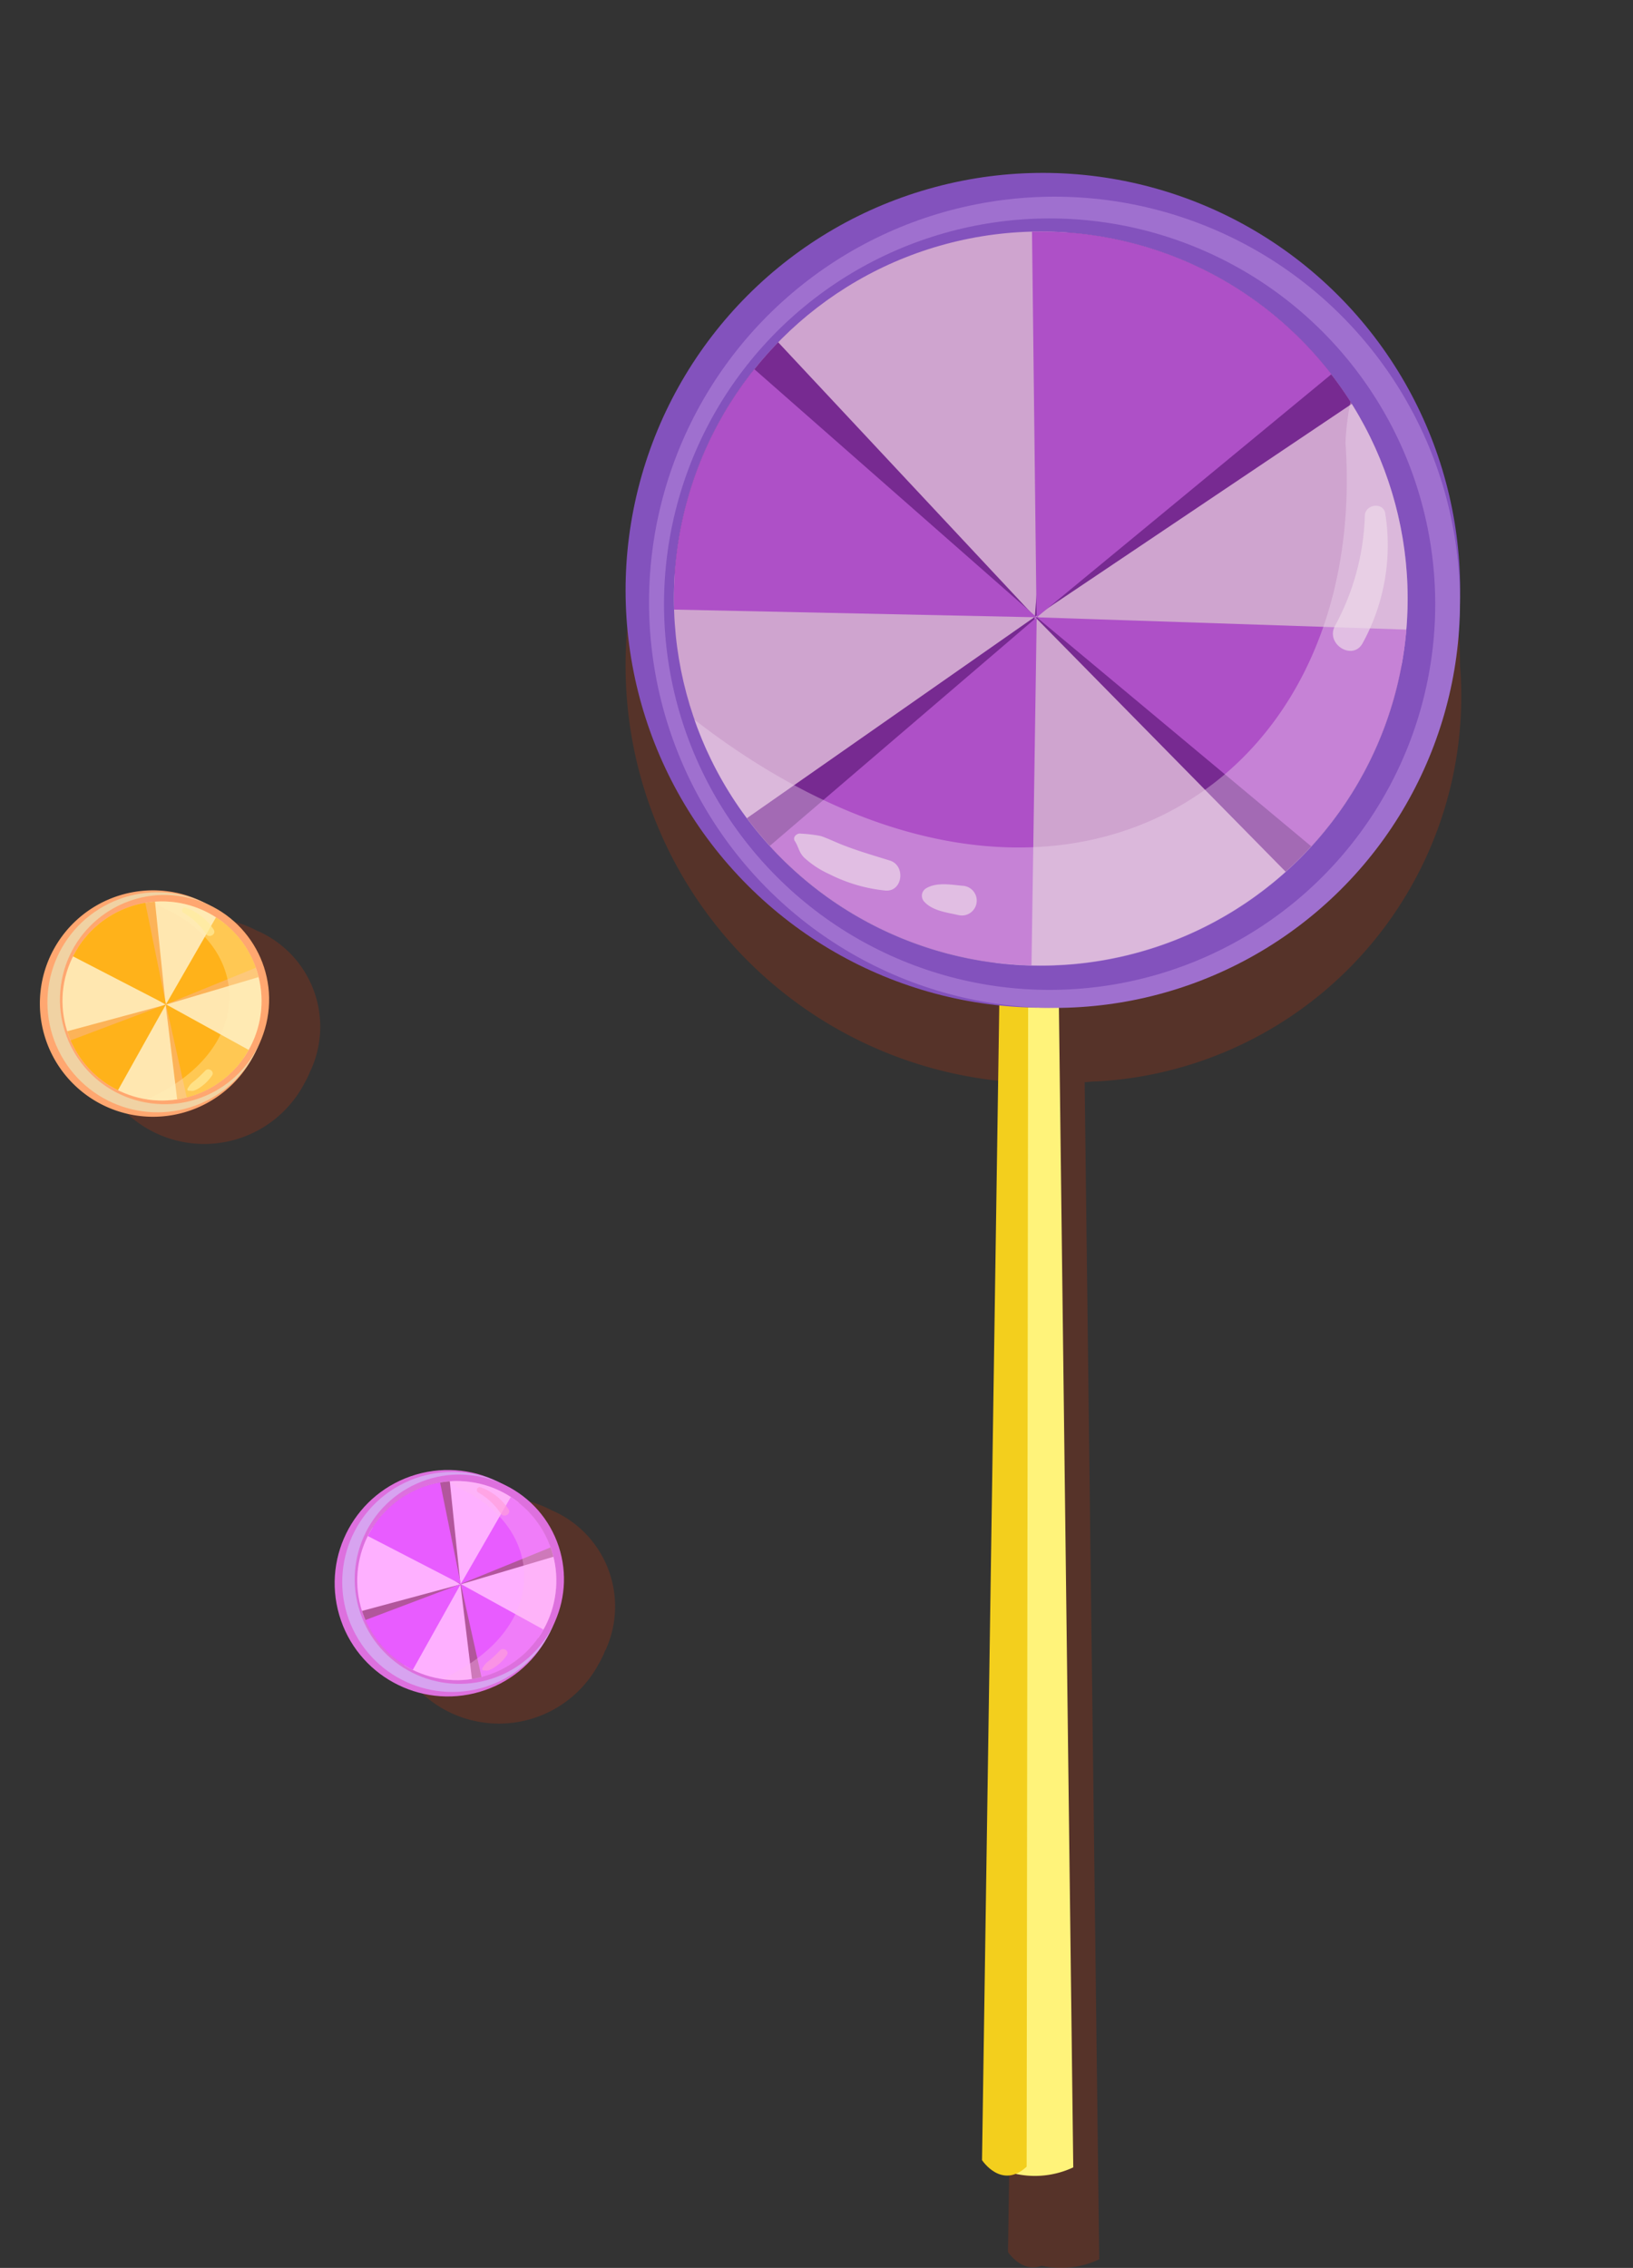 <svg xmlns="http://www.w3.org/2000/svg" width="171.992" height="238.784" viewBox="0 0 171.992 238.784">
  <rect x="0" y="0" width="171.992" height="238.784" fill="#333333" stroke="none"/>
  <g id="Grupo_15050" data-name="Grupo 15050" transform="translate(-5.085 0)">
    <path id="Trazado_15261" data-name="Trazado 15261" d="M107.482,324.836c-.009-.128-.026-.253-.036-.381A43.944,43.944,0,1,0,61.674,368.3L59.834,491.41s1.47,2.241,3.533,1.443a9.44,9.44,0,0,0,6.077-.68L67.909,368.243c.262-.02.521-.05.781-.074.349-.015.7-.021,1.047-.045A40.613,40.613,0,0,0,107.482,324.836Z" transform="translate(51.415 -254.294)" fill="#ba320d" opacity="0.26" style="mix-blend-mode: multiply;isolation: isolate"/>
    <g id="Grupo_15049" data-name="Grupo 15049" transform="translate(0 0)">
      <path id="Trazado_15262" data-name="Trazado 15262" d="M62.177,357.905,60.292,483.969a9.533,9.533,0,0,0,9.419.76L68.142,357.993Z" transform="translate(48.413 -256.53)" fill="#fff37a"/>
      <path id="Trazado_15263" data-name="Trazado 15263" d="M61.985,357.9,60.1,483.966s2.047,3.144,4.7.69l.163-126.71Z" transform="translate(48.414 -256.53)" fill="#f3cf1d"/>
      <circle id="Elipse_257" data-name="Elipse 257" cx="43.949" cy="43.949" r="43.949" transform="translate(52.77 62.154) rotate(-45)" fill="#8352bd"/>
      <ellipse id="Elipse_258" data-name="Elipse 258" cx="42.706" cy="42.706" rx="42.706" ry="42.706" transform="translate(61.107 88.275) rotate(-69.306)" fill="#9f70cf"/>
      <ellipse id="Elipse_259" data-name="Elipse 259" cx="40.612" cy="40.612" rx="40.612" ry="40.612" transform="matrix(0.352, -0.936, 0.936, 0.352, 63.326, 87.329)" fill="#8352bd"/>
      <circle id="Elipse_260" data-name="Elipse 260" cx="38.638" cy="38.638" r="38.638" transform="translate(60.06 63.017) rotate(-45)" fill="#cfa4cf"/>
      <g id="Grupo_15044" data-name="Grupo 15044" transform="translate(76.156 24.491)">
        <path id="Trazado_15264" data-name="Trazado 15264" d="M65.454,321.047,38.418,292.138A38.65,38.65,0,0,0,27.528,316.5l37.926,4.545Z" transform="translate(-27.528 -280.589)" fill="#772a91"/>
        <path id="Trazado_15265" data-name="Trazado 15265" d="M65.705,320.97l33.384-22.428a38.71,38.71,0,0,0-29.906-18.03L65.8,319.664Z" transform="translate(-27.779 -280.513)" fill="#772a91"/>
        <path id="Trazado_15266" data-name="Trazado 15266" d="M35.172,342.435a38.726,38.726,0,0,0,26.2,15.219L65.5,321.238Z" transform="translate(-27.578 -280.781)" fill="#772a91"/>
        <path id="Trazado_15267" data-name="Trazado 15267" d="M65.705,321.238l26.412,26.835a38.743,38.743,0,0,0,12.205-21.729Z" transform="translate(-27.779 -280.781)" fill="#772a91"/>
      </g>
      <g id="Grupo_15045" data-name="Grupo 15045" transform="translate(76.067 24.38)">
        <path id="Trazado_15268" data-name="Trazado 15268" d="M65.646,321.113,35.908,294.99A38.658,38.658,0,0,0,27.457,320.3l38.189.81Z" transform="translate(-27.438 -280.497)" fill="#ae50c7"/>
        <path id="Trazado_15269" data-name="Trazado 15269" d="M65.9,321.017l31.027-25.59a38.712,38.712,0,0,0-31.527-15.015l.462,39.3Z" transform="translate(-27.688 -280.401)" fill="#ae50c7"/>
        <path id="Trazado_15270" data-name="Trazado 15270" d="M37.6,345.351a38.724,38.724,0,0,0,27.563,12.581l.548-36.646Z" transform="translate(-27.505 -280.67)" fill="#ae50c7"/>
        <path id="Trazado_15271" data-name="Trazado 15271" d="M65.9,321.286,94.811,345.4a38.743,38.743,0,0,0,10.02-22.82Z" transform="translate(-27.691 -280.67)" fill="#ae50c7"/>
      </g>
      <path id="Trazado_15272" data-name="Trazado 15272" d="M98.708,298.454a27.39,27.39,0,0,0-.527,4.3c2.588,37.238-31.536,57.817-68.576,29.157a38.642,38.642,0,1,0,69.1-33.453Z" transform="translate(48.614 -256.139)" fill="#f1dbf2" opacity="0.36" style="mix-blend-mode: hard-light;isolation: isolate"/>
      <g id="Grupo_15046" data-name="Grupo 15046" transform="translate(88.725 87.765)" opacity="0.68" style="mix-blend-mode: hard-light;isolation: isolate">
        <path id="Trazado_15273" data-name="Trazado 15273" d="M40.26,345c.4.616.417,1.183.982,1.74a9.908,9.908,0,0,0,2.645,1.737,16.769,16.769,0,0,0,5.875,1.726c1.854.186,2.206-2.629.5-3.158-1.672-.519-3.364-1.008-4.993-1.65-.759-.3-1.5-.663-2.267-.928a14.106,14.106,0,0,0-2.1-.253c-.418-.088-.925.355-.645.788Z" transform="translate(-40.18 -344.205)" fill="#eddbe9"/>
      </g>
      <g id="Grupo_15047" data-name="Grupo 15047" transform="translate(102.179 93.103)" opacity="0.68" style="mix-blend-mode: hard-light;isolation: isolate">
        <path id="Trazado_15274" data-name="Trazado 15274" d="M53.954,351.393c.856.962,2.354,1.152,3.552,1.413a1.566,1.566,0,1,0,.487-3.071c-1.207-.113-2.7-.391-3.8.257a.91.91,0,0,0-.24,1.4Z" transform="translate(-53.723 -349.578)" fill="#eddbe9"/>
      </g>
      <g id="Grupo_15048" data-name="Grupo 15048" transform="translate(145.47 53.243)" opacity="0.68" style="mix-blend-mode: hard-light;isolation: isolate">
        <path id="Trazado_15275" data-name="Trazado 15275" d="M100.665,310.493a25.864,25.864,0,0,1-3.136,11.6c-1.063,1.934,1.884,3.763,2.917,1.813a21.432,21.432,0,0,0,2.37-13.627c-.19-1.246-2.109-.991-2.151.219Z" transform="translate(-97.301 -309.454)" fill="#eddbe9"/>
      </g>
      <g id="Grupo_15279" data-name="Grupo 15279" transform="translate(29.459 173.664) rotate(-62)">
        <path id="Trazado_14944" data-name="Trazado 14944" d="M12.1,0a11.92,11.92,0,0,0-.357,23.838c.026,0,.051,0,.077,0a11.765,11.765,0,0,0,1.224-.018c.1-.007.187-.025.283-.034s.188,0,.284,0A11.015,11.015,0,0,0,23.846,12.038c0-.04-.011-.08-.014-.12A11.915,11.915,0,0,0,12.1,0Z" transform="translate(4.936 11.034)" fill="#ba320d" opacity="0.26" style="mix-blend-mode: multiply;isolation: isolate"/>
        <g id="Grupo_14802" data-name="Grupo 14802" transform="translate(0 0)">
          <ellipse id="Elipse_246" data-name="Elipse 246" cx="11.92" cy="11.92" rx="11.92" ry="11.92" transform="translate(0 16.642) rotate(-44.274)" fill="#dd70de"/>
          <ellipse id="Elipse_247" data-name="Elipse 247" cx="11.583" cy="11.583" rx="11.583" ry="11.583" transform="translate(1.143 20.495) rotate(-56.611)" fill="#d7a3f0"/>
          <ellipse id="Elipse_248" data-name="Elipse 248" cx="11.015" cy="11.015" rx="11.015" ry="11.015" transform="matrix(0.655, -0.756, 0.756, 0.655, 2.255, 18.837)" fill="#dd70de"/>
          <ellipse id="Elipse_249" data-name="Elipse 249" cx="10.479" cy="10.479" rx="10.479" ry="10.479" transform="matrix(0.411, -0.912, 0.912, 0.411, 3.678, 22.805)" fill="#feb0ff"/>
          <g id="Grupo_14798" data-name="Grupo 14798" transform="translate(7.083 7.11)">
            <path id="Trazado_14945" data-name="Trazado 14945" d="M10.286,7.841,2.953,0A10.484,10.484,0,0,0,0,6.607L10.286,7.841Z" transform="translate(0 3.132)" fill="#b2569c"/>
            <path id="Trazado_14946" data-name="Trazado 14946" d="M0,10.973,9.054,4.89A10.5,10.5,0,0,0,.943,0L.024,10.619Z" transform="translate(10.286 0)" fill="#b2569c"/>
            <path id="Trazado_14947" data-name="Trazado 14947" d="M0,5.749A10.507,10.507,0,0,0,7.106,9.877L8.227,0Z" transform="translate(2.059 10.973)" fill="#b2569c"/>
            <path id="Trazado_14948" data-name="Trazado 14948" d="M0,0,7.164,7.278a10.511,10.511,0,0,0,3.311-5.894Z" transform="translate(10.286 10.973)" fill="#b2569c"/>
          </g>
          <g id="Grupo_14799" data-name="Grupo 14799" transform="translate(7.059 7.08)">
            <path id="Trazado_14949" data-name="Trazado 14949" d="M10.363,7.085,2.3,0A10.479,10.479,0,0,0,.005,6.865l10.358.22Z" transform="translate(0 3.931)" fill="#e85cff"/>
            <path id="Trazado_14950" data-name="Trazado 14950" d="M.136,11.016l8.415-6.94A10.5,10.5,0,0,0,0,0L.126,10.661Z" transform="translate(10.226 0)" fill="#e85cff"/>
            <path id="Trazado_14951" data-name="Trazado 14951" d="M0,6.527A10.5,10.5,0,0,0,7.476,9.939L7.624,0Z" transform="translate(2.738 11.016)" fill="#e85cff"/>
            <path id="Trazado_14952" data-name="Trazado 14952" d="M0,0,7.841,6.541A10.508,10.508,0,0,0,10.559.352Z" transform="translate(10.363 11.016)" fill="#e85cff"/>
          </g>
          <path id="Trazado_14953" data-name="Trazado 14953" d="M18.742,0A7.446,7.446,0,0,0,18.6,1.165c.7,10.1-8.553,15.681-18.6,7.909A10.481,10.481,0,1,0,18.742,0Z" transform="translate(7.643 11.944)" fill="#ffb7ef" opacity="0.36" style="mix-blend-mode: hard-light;isolation: isolate"/>
          <g id="Grupo_14800" data-name="Grupo 14800" transform="translate(10.492 24.271)" opacity="0.68" style="mix-blend-mode: hard-light;isolation: isolate">
            <path id="Trazado_14954" data-name="Trazado 14954" d="M.022.217C.13.384.135.538.288.689a2.677,2.677,0,0,0,.718.471A4.542,4.542,0,0,0,2.6,1.628c.5.05.6-.713.136-.857S1.822.5,1.381.324C1.175.242.975.144.766.072A3.858,3.858,0,0,0,.2,0C.083-.021-.054.1.022.217Z" transform="translate(0 0)" fill="#ff9ddc"/>
          </g>
          <g id="Grupo_14801" data-name="Grupo 14801" transform="translate(25.883 14.908)" opacity="0.68" style="mix-blend-mode: hard-light;isolation: isolate">
            <path id="Trazado_14955" data-name="Trazado 14955" d="M.912.282a7.007,7.007,0,0,1-.85,3.145c-.289.525.511,1.021.791.491A5.811,5.811,0,0,0,1.5.223C1.444-.116.923-.046.912.282Z" transform="translate(0 0)" fill="#ff9ddc"/>
          </g>
        </g>
      </g>
      <g id="Grupo_15280" data-name="Grupo 15280" transform="translate(0 112.154) rotate(-62)">
        <path id="Trazado_15248" data-name="Trazado 15248" d="M11.818,23.836a11.755,11.755,0,0,0,1.224-.018c.1-.007.187-.025.283-.034s.188,0,.284-.005A11.015,11.015,0,0,0,23.847,12.038c0-.041-.011-.081-.015-.121A11.916,11.916,0,1,0,11.742,23.838C11.767,23.839,11.793,23.835,11.818,23.836Z" transform="translate(3.767 9.854)" fill="#ba320d" opacity="0.26" style="mix-blend-mode: multiply;isolation: isolate"/>
        <g id="Grupo_15038" data-name="Grupo 15038" transform="translate(0 0)">
          <path id="Trazado_15249" data-name="Trazado 15249" d="M23.838,12.1A11.92,11.92,0,1,1,12.1,0,11.92,11.92,0,0,1,23.838,12.1Z" transform="translate(3.767 3.757)" fill="#ffa770"/>
          <ellipse id="Elipse_254" data-name="Elipse 254" cx="11.583" cy="11.583" rx="11.583" ry="11.583" transform="translate(0 19.443) rotate(-57.067)" fill="#f0d2a3"/>
          <ellipse id="Elipse_255" data-name="Elipse 255" cx="11.015" cy="11.015" rx="11.015" ry="11.015" transform="translate(2.804 9.358) rotate(-17.521)" fill="#ffa770"/>
          <ellipse id="Elipse_256" data-name="Elipse 256" cx="10.48" cy="10.48" rx="10.48" ry="10.48" transform="translate(5.889 5.899)" fill="#ffe7b0"/>
          <g id="Grupo_15034" data-name="Grupo 15034" transform="translate(5.914 5.93)">
            <path id="Trazado_15250" data-name="Trazado 15250" d="M10.286,7.841,2.953,0A10.484,10.484,0,0,0,0,6.608L10.286,7.841Z" transform="translate(0 3.132)" fill="#fcb358"/>
            <path id="Trazado_15251" data-name="Trazado 15251" d="M0,10.973,9.054,4.89A10.5,10.5,0,0,0,.943,0L.024,10.619Z" transform="translate(10.286 0)" fill="#fcb358"/>
            <path id="Trazado_15252" data-name="Trazado 15252" d="M0,5.749A10.5,10.5,0,0,0,7.106,9.877L8.227,0Z" transform="translate(2.059 10.973)" fill="#fcb358"/>
            <path id="Trazado_15253" data-name="Trazado 15253" d="M0,0,7.164,7.278a10.509,10.509,0,0,0,3.311-5.893Z" transform="translate(10.286 10.973)" fill="#fcb358"/>
          </g>
          <g id="Grupo_15035" data-name="Grupo 15035" transform="translate(5.89 5.9)">
            <path id="Trazado_15254" data-name="Trazado 15254" d="M10.363,7.085,2.3,0A10.48,10.48,0,0,0,.005,6.866l10.358.219Z" transform="translate(0 3.931)" fill="#ffb21a"/>
            <path id="Trazado_15255" data-name="Trazado 15255" d="M.136,11.016l8.415-6.94A10.5,10.5,0,0,0,0,0L.126,10.661Z" transform="translate(10.226 0)" fill="#ffb21a"/>
            <path id="Trazado_15256" data-name="Trazado 15256" d="M0,6.527A10.5,10.5,0,0,0,7.476,9.939L7.624,0Z" transform="translate(2.738 11.016)" fill="#ffb21a"/>
            <path id="Trazado_15257" data-name="Trazado 15257" d="M0,0,7.841,6.541A10.506,10.506,0,0,0,10.559.352Z" transform="translate(10.363 11.016)" fill="#ffb21a"/>
          </g>
          <path id="Trazado_15258" data-name="Trazado 15258" d="M18.742,0A7.44,7.44,0,0,0,18.6,1.165c.7,10.1-8.553,15.681-18.6,7.908A10.481,10.481,0,1,0,18.742,0Z" transform="translate(6.473 10.764)" fill="#ffeeb7" opacity="0.36" style="mix-blend-mode: hard-light;isolation: isolate"/>
          <g id="Grupo_15036" data-name="Grupo 15036" transform="translate(9.322 23.091)" opacity="0.68" style="mix-blend-mode: hard-light;isolation: isolate">
            <path id="Trazado_15259" data-name="Trazado 15259" d="M.022.216C.13.383.135.537.288.688a2.705,2.705,0,0,0,.717.472A4.565,4.565,0,0,0,2.6,1.627c.5.05.6-.713.136-.856S1.822.5,1.381.323C1.175.242.975.143.766.072A3.757,3.757,0,0,0,.2,0C.083-.021-.054.1.022.216Z" transform="translate(0 0)" fill="#ffec9d"/>
          </g>
          <g id="Grupo_15037" data-name="Grupo 15037" transform="translate(24.713 13.728)" opacity="0.68" style="mix-blend-mode: hard-light;isolation: isolate">
            <path id="Trazado_15260" data-name="Trazado 15260" d="M.912.282a7.013,7.013,0,0,1-.85,3.145c-.289.524.51,1.02.791.491A5.813,5.813,0,0,0,1.5.222C1.444-.115.923-.047.912.282Z" transform="translate(0 0)" fill="#ffec9d"/>
          </g>
        </g>
      </g>
    </g>
  </g>
</svg>
